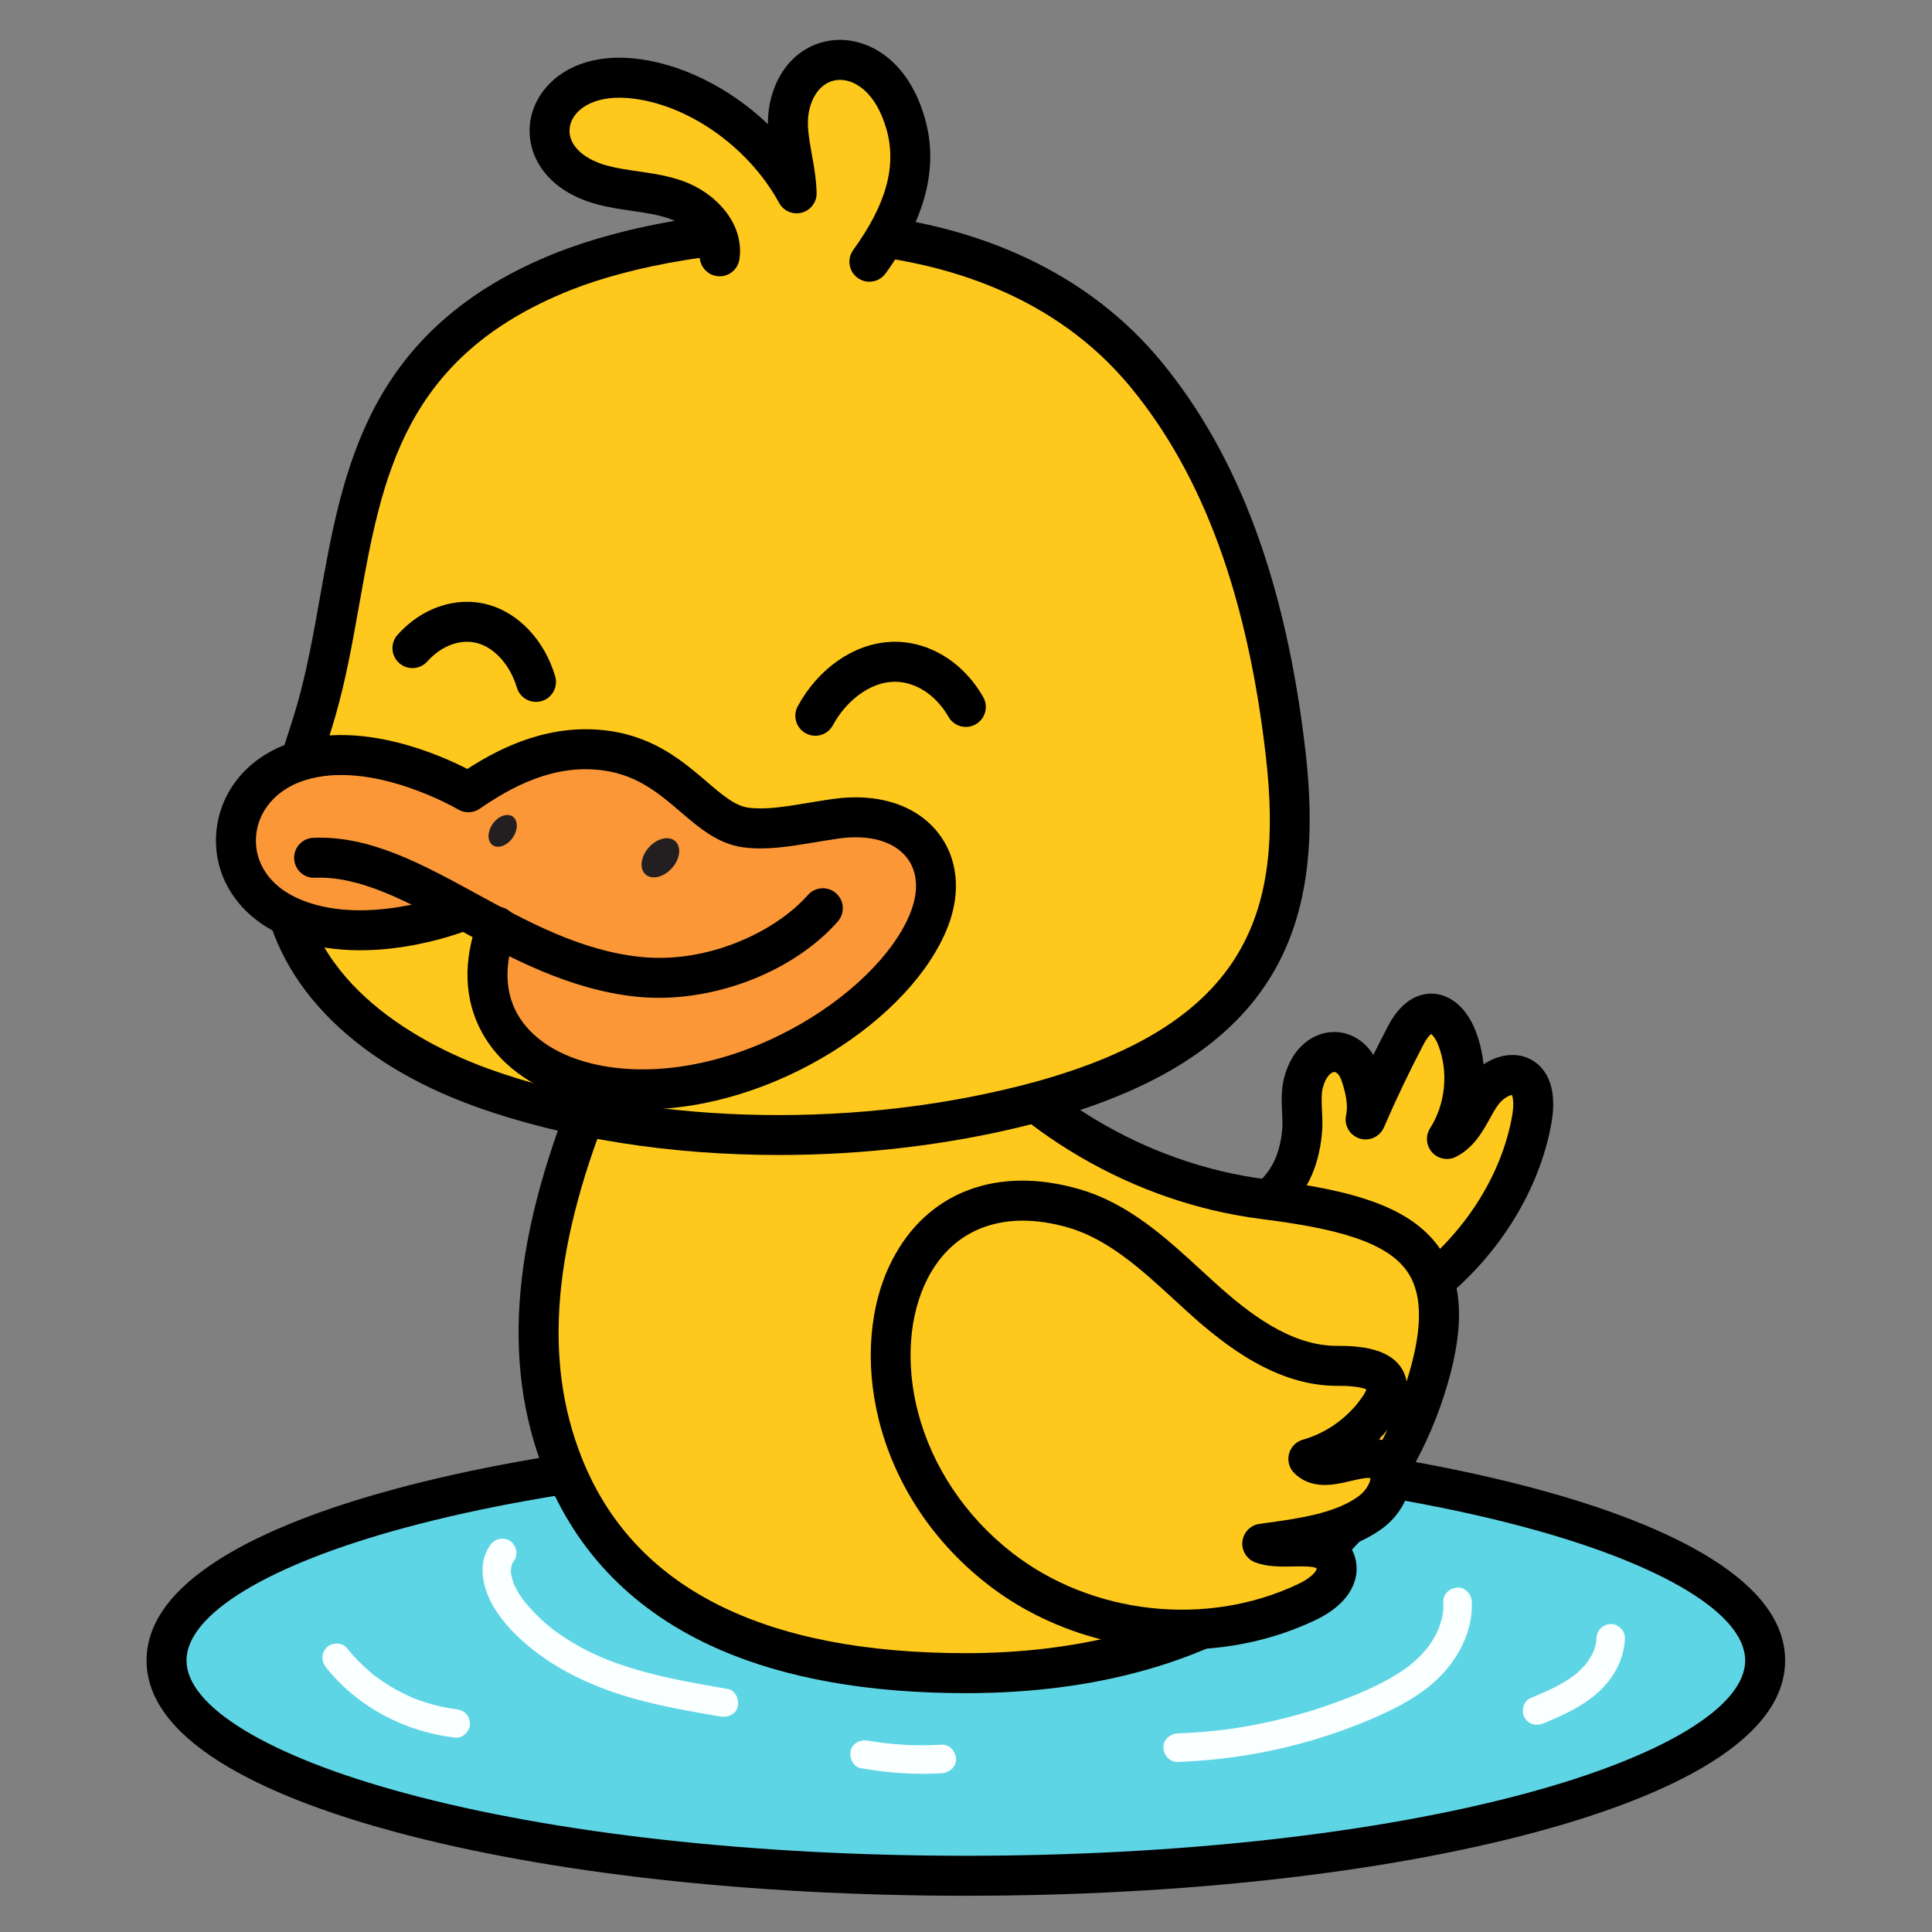 <svg xmlns="http://www.w3.org/2000/svg" xmlns:xlink="http://www.w3.org/1999/xlink" width="500" zoomAndPan="magnify" viewBox="0 0 375 375" height="500" preserveAspectRatio="xMidYMid meet" version="1.0"><rect x="0" y="0" width="375" height="375" fill="#808080" stroke="none"/><defs><clipPath id="d6bf799d3e"><path d="M 102.926 83.836 L 215.426 83.836 L 215.426 196.336 L 102.926 196.336 Z M 102.926 83.836 " clip-rule="nonzero"/></clipPath><clipPath id="139c87a663"><path d="M 28.473 276 L 346.473 276 L 346.473 368 L 28.473 368 Z M 28.473 276 " clip-rule="nonzero"/></clipPath><clipPath id="23b697392d"><path d="M 102 7.297 L 181 7.297 L 181 55 L 102 55 Z M 102 7.297 " clip-rule="nonzero"/></clipPath></defs><g clip-path="url(#d6bf799d3e)"><path fill="#fdc71d" d="M 102.926 83.836 L 215.426 83.836 L 215.426 196.336 L 102.926 196.336 Z M 102.926 83.836 " fill-opacity="1" fill-rule="nonzero"/></g><path fill="#5ed5e5" d="M 342.617 322.289 C 342.617 322.973 342.555 323.656 342.43 324.34 C 342.305 325.023 342.117 325.707 341.867 326.387 C 341.621 327.066 341.309 327.746 340.938 328.422 C 340.562 329.098 340.129 329.773 339.637 330.445 C 339.141 331.113 338.582 331.781 337.965 332.445 C 337.348 333.109 336.672 333.766 335.934 334.422 C 335.199 335.078 334.402 335.727 333.547 336.371 C 332.691 337.016 331.777 337.652 330.805 338.285 C 329.836 338.914 328.805 339.539 327.719 340.16 C 326.633 340.777 325.492 341.387 324.297 341.992 C 323.102 342.594 321.848 343.188 320.543 343.777 C 319.238 344.363 317.879 344.941 316.469 345.508 C 315.059 346.078 313.598 346.637 312.086 347.188 C 310.57 347.734 309.012 348.273 307.398 348.805 C 305.789 349.332 304.129 349.852 302.426 350.355 C 300.719 350.863 298.969 351.359 297.176 351.844 C 295.379 352.324 293.543 352.797 291.66 353.258 C 289.777 353.715 287.855 354.164 285.895 354.598 C 283.93 355.031 281.93 355.453 279.891 355.859 C 277.852 356.266 275.777 356.66 273.664 357.039 C 271.555 357.422 269.41 357.785 267.23 358.137 C 265.055 358.488 262.844 358.824 260.605 359.148 C 258.367 359.473 256.098 359.777 253.805 360.07 C 251.508 360.363 249.188 360.641 246.844 360.902 C 244.496 361.164 242.129 361.41 239.738 361.641 C 237.348 361.871 234.938 362.086 232.508 362.285 C 230.078 362.48 227.633 362.664 225.168 362.832 C 222.703 362.996 220.227 363.148 217.738 363.281 C 215.246 363.414 212.746 363.531 210.234 363.633 C 207.723 363.73 205.203 363.816 202.676 363.883 C 200.152 363.949 197.621 364 195.082 364.031 C 192.547 364.066 190.012 364.082 187.473 364.082 C 184.934 364.082 182.395 364.066 179.859 364.031 C 177.32 364 174.789 363.949 172.266 363.883 C 169.738 363.816 167.219 363.73 164.707 363.633 C 162.195 363.531 159.695 363.414 157.203 363.281 C 154.715 363.148 152.238 362.996 149.773 362.832 C 147.312 362.664 144.863 362.48 142.434 362.285 C 140.004 362.086 137.594 361.871 135.203 361.641 C 132.812 361.41 130.445 361.164 128.098 360.902 C 125.754 360.641 123.434 360.363 121.137 360.07 C 118.844 359.777 116.574 359.473 114.336 359.148 C 112.098 358.824 109.887 358.488 107.711 358.137 C 105.531 357.785 103.387 357.422 101.277 357.039 C 99.164 356.66 97.09 356.266 95.051 355.859 C 93.012 355.453 91.012 355.031 89.047 354.598 C 87.086 354.164 85.164 353.715 83.281 353.258 C 81.398 352.797 79.562 352.324 77.766 351.844 C 75.973 351.359 74.223 350.863 72.516 350.355 C 70.812 349.852 69.152 349.332 67.543 348.805 C 65.93 348.273 64.371 347.734 62.855 347.188 C 61.344 346.637 59.883 346.078 58.473 345.508 C 57.062 344.941 55.703 344.363 54.398 343.777 C 53.094 343.188 51.844 342.594 50.645 341.992 C 49.449 341.387 48.309 340.777 47.223 340.16 C 46.137 339.539 45.105 338.914 44.137 338.285 C 43.164 337.652 42.25 337.016 41.395 336.371 C 40.539 335.727 39.742 335.078 39.008 334.422 C 38.27 333.766 37.594 333.109 36.977 332.445 C 36.359 331.781 35.801 331.113 35.309 330.445 C 34.812 329.773 34.379 329.098 34.004 328.422 C 33.633 327.746 33.32 327.066 33.074 326.387 C 32.824 325.707 32.637 325.023 32.512 324.34 C 32.387 323.656 32.324 322.973 32.324 322.289 C 32.324 321.605 32.387 320.922 32.512 320.238 C 32.637 319.555 32.824 318.875 33.074 318.195 C 33.32 317.512 33.633 316.836 34.004 316.156 C 34.379 315.48 34.812 314.809 35.309 314.137 C 35.801 313.465 36.359 312.797 36.977 312.137 C 37.594 311.473 38.27 310.812 39.008 310.156 C 39.742 309.504 40.539 308.855 41.395 308.211 C 42.25 307.566 43.164 306.93 44.137 306.297 C 45.105 305.664 46.137 305.039 47.223 304.422 C 48.309 303.801 49.449 303.191 50.645 302.59 C 51.844 301.984 53.094 301.391 54.398 300.805 C 55.703 300.219 57.062 299.641 58.473 299.07 C 59.883 298.5 61.344 297.941 62.855 297.395 C 64.371 296.844 65.93 296.305 67.543 295.777 C 69.152 295.246 70.812 294.73 72.516 294.223 C 74.223 293.715 75.973 293.223 77.766 292.738 C 79.562 292.254 81.398 291.781 83.281 291.324 C 85.164 290.863 87.086 290.418 89.047 289.984 C 91.012 289.551 93.012 289.129 95.051 288.723 C 97.09 288.312 99.164 287.918 101.277 287.539 C 103.387 287.16 105.531 286.793 107.711 286.441 C 109.887 286.09 112.098 285.754 114.336 285.43 C 116.574 285.109 118.844 284.801 121.137 284.508 C 123.434 284.215 125.754 283.938 128.098 283.676 C 130.445 283.414 132.812 283.168 135.203 282.938 C 137.594 282.707 140.004 282.496 142.434 282.297 C 144.863 282.098 147.312 281.914 149.773 281.75 C 152.238 281.582 154.715 281.434 157.203 281.301 C 159.695 281.164 162.195 281.051 164.707 280.949 C 167.219 280.848 169.738 280.766 172.266 280.699 C 174.789 280.629 177.32 280.582 179.859 280.547 C 182.395 280.512 184.934 280.496 187.473 280.496 C 190.012 280.496 192.547 280.512 195.082 280.547 C 197.621 280.582 200.152 280.629 202.676 280.699 C 205.203 280.766 207.723 280.848 210.234 280.949 C 212.746 281.051 215.246 281.164 217.738 281.301 C 220.227 281.434 222.703 281.582 225.168 281.75 C 227.633 281.914 230.078 282.098 232.508 282.297 C 234.938 282.496 237.348 282.707 239.738 282.938 C 242.129 283.168 244.496 283.414 246.844 283.676 C 249.188 283.938 251.508 284.215 253.805 284.508 C 256.098 284.801 258.367 285.109 260.605 285.43 C 262.844 285.754 265.055 286.09 267.23 286.441 C 269.41 286.793 271.555 287.16 273.664 287.539 C 275.777 287.918 277.852 288.312 279.891 288.723 C 281.93 289.129 283.93 289.551 285.895 289.984 C 287.855 290.418 289.777 290.863 291.66 291.324 C 293.543 291.781 295.379 292.254 297.176 292.738 C 298.969 293.223 300.719 293.715 302.426 294.223 C 304.129 294.73 305.789 295.246 307.398 295.777 C 309.012 296.305 310.57 296.844 312.086 297.395 C 313.598 297.941 315.059 298.5 316.469 299.07 C 317.879 299.641 319.238 300.219 320.543 300.805 C 321.848 301.391 323.102 301.984 324.297 302.59 C 325.492 303.191 326.633 303.801 327.719 304.422 C 328.805 305.039 329.836 305.664 330.805 306.297 C 331.777 306.93 332.691 307.566 333.547 308.211 C 334.402 308.855 335.199 309.504 335.934 310.156 C 336.672 310.812 337.348 311.473 337.965 312.137 C 338.582 312.797 339.141 313.465 339.637 314.137 C 340.129 314.809 340.562 315.48 340.938 316.156 C 341.309 316.836 341.621 317.512 341.867 318.195 C 342.117 318.875 342.305 319.555 342.43 320.238 C 342.555 320.922 342.617 321.605 342.617 322.289 Z M 342.617 322.289 " fill-opacity="1" fill-rule="nonzero"/><g clip-path="url(#139c87a663)"><path fill="#000000" d="M 298.18 288.988 C 268.559 281.012 229.242 276.617 187.469 276.617 C 145.699 276.617 106.379 281.012 76.758 288.988 C 54.719 294.926 28.449 305.523 28.449 322.289 C 28.449 339.059 54.719 349.652 76.758 355.59 C 106.379 363.57 145.699 367.965 187.469 367.965 C 229.242 367.965 268.559 363.57 298.18 355.59 C 320.219 349.652 346.492 339.059 346.492 322.289 C 346.492 305.523 320.219 294.926 298.18 288.988 Z M 296.168 348.094 C 267.184 355.902 228.582 360.203 187.473 360.203 C 146.359 360.203 107.758 355.902 78.773 348.094 C 52.117 340.914 36.203 331.266 36.203 322.289 C 36.203 313.312 52.117 303.664 78.773 296.484 C 107.758 288.676 146.359 284.379 187.473 284.379 C 228.582 284.379 267.184 288.676 296.168 296.484 C 322.824 303.664 338.738 313.312 338.738 322.289 C 338.738 331.266 322.824 340.914 296.168 348.094 Z M 296.168 348.094 " fill-opacity="1" fill-rule="nonzero"/></g><path fill="#fec81d" d="M 287.16 212.871 C 285.277 215.824 283.98 219.508 280.848 221.07 C 284.492 215.344 285.242 207.867 282.809 201.527 C 280.809 196.32 276.336 194.312 272.871 200.914 C 270.062 206.27 267.457 211.73 265.062 217.281 C 265.57 215.008 265.34 212.121 264.004 208.328 C 261.938 202.457 255.012 202.656 253.023 210.082 C 252.207 213.145 253.039 216.59 252.723 219.746 C 252.188 225.094 250.379 229.43 246.258 232.871 L 277.883 249.102 C 288.375 240.523 295.191 229.008 297.285 217.473 C 299.328 206.215 290.918 206.969 287.16 212.871 Z M 287.16 212.871 " fill-opacity="1" fill-rule="nonzero"/><path fill="#000000" d="M 296.391 205.297 C 293.734 204.25 290.641 204.809 287.953 206.59 C 287.727 204.383 287.219 202.207 286.426 200.137 C 284.758 195.789 281.688 193.074 278.215 192.871 C 276.223 192.762 272.43 193.41 269.441 199.109 C 268.461 200.977 267.504 202.859 266.57 204.758 C 264.777 201.883 261.859 200.199 258.652 200.316 C 255.219 200.449 250.953 202.82 249.277 209.082 C 248.641 211.469 248.754 213.848 248.852 215.945 C 248.91 217.18 248.965 218.348 248.867 219.359 C 248.391 224.098 246.82 227.348 243.77 229.895 C 242.129 231.266 241.906 233.715 243.277 235.359 C 244.648 237.004 247.094 237.227 248.738 235.852 C 253.402 231.957 255.895 226.961 256.578 220.133 C 256.738 218.555 256.668 217.043 256.598 215.578 C 256.52 213.898 256.441 212.309 256.77 211.086 C 257.352 208.918 258.395 208.098 258.953 208.074 L 258.977 208.074 C 259.473 208.074 260.02 208.691 260.348 209.621 C 261.344 212.449 261.656 214.742 261.277 216.434 C 260.84 218.387 261.961 220.352 263.863 220.973 C 265.766 221.594 267.828 220.66 268.621 218.82 C 270.969 213.383 273.555 207.965 276.305 202.723 C 276.988 201.418 277.539 200.895 277.797 200.699 C 278.09 200.934 278.676 201.578 279.191 202.922 C 281.188 208.129 280.57 214.285 277.578 218.988 C 276.641 220.457 276.801 222.375 277.965 223.668 C 279.133 224.965 281.016 225.324 282.578 224.547 C 286.012 222.828 287.797 219.613 289.227 217.031 C 289.641 216.289 290.027 215.59 290.43 214.957 C 291.504 213.27 292.895 212.602 293.465 212.539 C 293.66 212.973 293.926 214.277 293.469 216.781 C 291.496 227.652 284.922 238.34 275.426 246.098 C 273.77 247.457 273.523 249.898 274.875 251.559 C 275.645 252.5 276.758 252.988 277.883 252.988 C 278.742 252.988 279.613 252.699 280.332 252.113 C 291.23 243.199 298.801 230.828 301.098 218.168 C 302.785 208.879 298.367 206.074 296.391 205.297 Z M 296.391 205.297 " fill-opacity="1" fill-rule="nonzero"/><path fill="#fec81d" d="M 245.203 232.742 C 220.805 229.645 197.941 215.93 183.703 195.859 L 116.527 208.992 C 105.766 234.289 99.77 260.395 109.336 284.449 C 122 316.293 155.16 324.762 187.473 324.762 C 240.43 324.762 267.617 297.395 276.566 269.773 C 285.617 241.84 271.418 236.074 245.199 232.742 Z M 245.203 232.742 " fill-opacity="1" fill-rule="nonzero"/><path fill="#000000" d="M 245.691 228.895 C 222.43 225.938 200.438 212.75 186.863 193.613 C 185.98 192.367 184.453 191.758 182.961 192.051 L 115.785 205.184 C 114.523 205.43 113.469 206.285 112.965 207.473 C 99.418 239.309 97.121 264.223 105.734 285.883 C 111.941 301.496 123.297 313.008 139.48 320.102 C 152.41 325.77 168.555 328.641 187.473 328.641 C 212.746 328.641 234.039 322.637 250.762 310.793 C 268.559 298.191 276.625 282.18 280.254 270.969 C 284.27 258.578 284.172 249.703 279.953 243.043 C 274.328 234.172 262.676 231.051 245.691 228.895 Z M 272.879 268.574 C 262.27 301.324 230.34 320.879 187.473 320.879 C 148.004 320.879 122.926 308.137 112.938 283.012 C 105.293 263.797 107.312 241.32 119.301 212.402 L 182.031 200.141 C 196.93 219.91 220.176 233.473 244.715 236.594 C 259.055 238.414 269.422 240.918 273.406 247.199 C 276.254 251.699 276.086 258.688 272.883 268.574 Z M 272.879 268.574 " fill-opacity="1" fill-rule="nonzero"/><path fill="#fec81d" d="M 253.945 283.176 C 259.523 281.594 264.5 277.98 267.734 273.16 C 270.75 268.664 269.734 265.062 259.625 265.113 C 249.508 265.168 240.645 258.59 233.145 251.793 C 225.645 244.992 218.203 237.395 208.488 234.566 C 169.598 223.238 159.301 277.207 193.934 304.344 C 210.539 317.355 234.598 320.023 253.645 310.961 C 259.68 308.09 260.27 304.363 258.727 302.191 C 256.156 298.586 249.133 301.195 245.008 299.625 C 251.961 298.676 260.418 297.68 266.062 293.504 C 269.043 291.301 271.391 286.684 268.688 284.145 C 264.922 280.602 257.648 286.789 253.945 283.18 Z M 253.945 283.176 " fill-opacity="1" fill-rule="nonzero"/><path fill="#000000" d="M 267.664 279.352 C 268.883 278.109 269.988 276.762 270.953 275.324 C 273.859 270.992 273.289 267.875 272.297 266.023 C 270.023 261.777 264.195 261.234 259.883 261.234 C 259.754 261.234 259.629 261.234 259.5 261.234 C 250.547 261.234 242.469 255.012 235.746 248.914 C 234.922 248.168 234.102 247.414 233.273 246.656 C 226.297 240.242 219.082 233.609 209.57 230.84 C 193.574 226.18 179.949 231.344 173.137 244.652 C 164.457 261.609 168.969 289.715 191.543 307.402 C 202.277 315.812 215.883 320.176 229.461 320.176 C 238.359 320.176 247.246 318.305 255.309 314.469 C 260.672 311.918 262.484 308.723 263.062 306.492 C 263.645 304.246 263.234 301.895 261.941 300.023 C 264.242 299.16 266.426 298.059 268.367 296.625 C 271.438 294.352 273.543 290.762 273.738 287.477 C 273.875 285.086 273.027 282.898 271.34 281.312 C 270.195 280.238 268.941 279.641 267.664 279.352 Z M 263.758 290.383 C 259.156 293.785 251.844 294.777 245.395 295.656 L 244.48 295.781 C 242.723 296.02 241.355 297.422 241.152 299.184 C 240.953 300.949 241.973 302.621 243.629 303.254 C 245.992 304.152 248.648 304.094 250.992 304.047 C 252.152 304.02 255.223 303.957 255.574 304.445 C 255.598 304.648 255.07 305.988 251.98 307.457 C 234.195 315.914 211.828 313.438 196.324 301.289 C 187.379 294.281 180.945 284.656 178.203 274.18 C 175.734 264.758 176.406 255.285 180.035 248.191 C 183.812 240.812 190.328 236.93 198.52 236.93 C 201.305 236.93 204.277 237.379 207.406 238.289 C 215.176 240.555 221.711 246.559 228.031 252.371 C 228.871 253.141 229.707 253.906 230.543 254.668 C 237.906 261.344 247.844 268.992 259.5 268.992 C 259.547 268.992 259.598 268.992 259.645 268.992 C 263.031 268.957 264.602 269.418 265.234 269.688 C 265.125 269.969 264.918 270.398 264.516 270.996 C 261.805 275.039 257.566 278.117 252.891 279.441 C 251.559 279.82 250.527 280.879 250.188 282.223 C 249.848 283.566 250.25 284.988 251.238 285.957 C 254.621 289.254 259.008 288.215 262.211 287.453 C 263.219 287.215 265.551 286.66 266 286.945 C 266.043 287.508 265.301 289.234 263.754 290.379 Z M 266.043 286.98 L 266.047 286.98 Z M 266.043 286.98 " fill-opacity="1" fill-rule="nonzero"/><path fill="#fec81d" d="M 222.441 72.68 C 192.629 36.473 135.719 42.191 109.324 52.703 C 65.039 70.332 70.215 107.059 61.422 137.754 C 58.309 148.633 53.34 159.484 54.562 170.73 C 56.754 190.914 74.676 204.355 93.691 211.168 C 124.387 222.172 164.496 223.227 198.824 214.555 C 245.141 202.852 253.27 178.715 249.547 146.309 C 246.52 119.957 239.297 93.148 222.441 72.68 Z M 222.441 72.68 " fill-opacity="1" fill-rule="nonzero"/><path fill="#000000" d="M 172.664 124.602 C 165.625 125.016 158.797 129.797 154.844 137.078 C 153.824 138.961 154.52 141.316 156.402 142.34 C 156.988 142.66 157.621 142.812 158.246 142.812 C 159.621 142.812 160.957 142.078 161.656 140.781 C 164.297 135.914 168.797 132.602 173.121 132.348 C 177.352 132.09 181.566 134.703 184.105 139.145 C 185.168 141.004 187.539 141.648 189.395 140.582 C 191.254 139.516 191.898 137.145 190.832 135.285 C 186.82 128.27 179.867 124.176 172.664 124.598 Z M 172.664 124.602 " fill-opacity="1" fill-rule="nonzero"/><path fill="#000000" d="M 94.723 117.352 C 88.602 115.68 81.871 117.93 77.16 123.219 C 75.734 124.82 75.875 127.273 77.477 128.699 C 79.074 130.125 81.523 129.984 82.949 128.383 C 85.688 125.305 89.414 123.945 92.68 124.84 C 96.039 125.758 99.039 129.141 100.324 133.461 C 100.824 135.148 102.367 136.234 104.039 136.234 C 104.406 136.234 104.777 136.184 105.148 136.074 C 107.199 135.461 108.367 133.301 107.754 131.246 C 105.691 124.309 100.695 118.984 94.723 117.352 Z M 94.723 117.352 " fill-opacity="1" fill-rule="nonzero"/><path fill="#000000" d="M 225.434 70.211 C 211.645 53.461 190.719 43.469 164.926 41.305 C 142.105 39.391 120.504 44.074 107.891 49.094 C 91.551 55.602 80.117 65.27 72.938 78.652 C 66.652 90.363 64.328 103.43 62.082 116.062 C 60.855 122.953 59.586 130.078 57.695 136.688 C 57.004 139.094 56.195 141.574 55.418 143.977 C 52.594 152.656 49.672 161.633 50.707 171.152 C 52.77 190.152 67.957 206.07 92.383 214.824 C 109.703 221.031 130.238 224.184 151.16 224.184 C 167.582 224.184 184.238 222.242 199.773 218.316 C 222.695 212.523 237.891 203.355 246.215 190.281 C 253.316 179.141 255.598 165.027 253.398 145.867 C 249.652 113.27 240.504 88.52 225.434 70.215 Z M 197.875 210.789 C 163.961 219.359 124.539 218.105 94.996 207.516 C 84.816 203.863 60.871 192.934 58.414 170.312 C 57.562 162.449 60.102 154.641 62.789 146.375 C 63.59 143.91 64.422 141.363 65.148 138.824 L 61.422 137.754 L 65.148 138.824 C 67.152 131.832 68.453 124.504 69.715 117.418 C 74.121 92.641 78.289 69.234 110.758 56.305 C 133.656 47.191 190.348 39.801 219.449 75.145 C 233.543 92.262 242.129 115.684 245.695 146.75 C 249.176 177.055 242.375 199.543 197.875 210.789 Z M 197.875 210.789 " fill-opacity="1" fill-rule="nonzero"/><path fill="#fec81d" d="M 153.125 21.391 C 152.281 26.441 154.496 31.875 154.629 37.527 C 148.531 26.336 135.664 16.332 122.297 15.176 C 104.781 13.66 100.676 31.414 116.73 35.863 C 121.52 37.191 126.641 37.141 131.316 38.82 C 135.992 40.5 140.383 44.824 139.688 49.75 L 168.75 50.801 C 174.324 43.102 178.691 33.965 175.746 23.871 C 170.98 7.527 155.305 8.391 153.129 21.391 Z M 153.125 21.391 " fill-opacity="1" fill-rule="nonzero"/><g clip-path="url(#23b697392d)"><path fill="#000000" d="M 162.293 7.762 C 155.656 8.156 150.559 13.254 149.305 20.75 C 149.117 21.875 149.047 22.996 149.062 24.102 C 141.559 16.965 131.895 12.113 122.633 11.309 C 110.793 10.285 104.145 16.738 102.988 23.172 C 101.887 29.293 105.387 36.746 115.699 39.605 C 118.055 40.258 120.398 40.598 122.664 40.926 C 125.293 41.309 127.773 41.668 130.008 42.473 C 133.188 43.613 136.238 46.445 135.852 49.207 C 135.551 51.328 137.027 53.289 139.145 53.59 C 141.266 53.895 143.227 52.414 143.527 50.289 C 144.516 43.289 138.793 37.383 132.629 35.168 C 129.656 34.098 126.668 33.664 123.777 33.246 C 121.656 32.938 119.652 32.648 117.766 32.125 C 112.84 30.758 110.035 27.785 110.617 24.547 C 111.172 21.469 114.961 18.441 121.965 19.043 C 133.199 20.016 145.234 28.383 151.227 39.387 C 152.082 40.961 153.898 41.738 155.629 41.277 C 157.355 40.816 158.547 39.23 158.504 37.441 C 158.441 34.793 158 32.32 157.57 29.93 C 157.055 27.047 156.566 24.324 156.949 22.035 C 157.594 18.184 159.816 15.684 162.75 15.512 C 165.715 15.332 169.91 17.703 172.027 24.957 C 174.113 32.113 172.074 39.602 165.609 48.523 C 164.355 50.258 164.738 52.684 166.473 53.941 C 167.16 54.441 167.957 54.684 168.746 54.684 C 169.945 54.684 171.129 54.125 171.887 53.078 C 179.762 42.207 182.242 32.297 179.469 22.785 C 176.074 11.148 168.113 7.414 162.293 7.762 Z M 162.293 7.762 " fill-opacity="1" fill-rule="nonzero"/></g><path fill="#fb9737" d="M 162.188 158.922 C 155.234 159.926 149.98 161.27 144.836 160.625 C 136.328 159.562 131.625 147.723 117.84 145.723 C 107.215 144.184 98.266 148.73 90.914 153.777 C 90.914 153.777 72.891 143.035 58 147.742 C 43 152.484 41.223 171.059 56.047 177.832 C 70.504 184.441 89.188 176.988 89.188 176.988 L 96.441 179.844 C 90.5 195.684 99.648 207.223 115.199 210.488 C 141.551 216.031 173.273 196.746 180.379 178.426 C 185.039 166.414 176.727 156.824 162.188 158.922 Z M 162.188 158.922 " fill-opacity="1" fill-rule="nonzero"/><path fill="#000000" d="M 161.637 155.082 C 159.93 155.328 158.352 155.59 156.824 155.844 C 152.27 156.598 148.672 157.195 145.316 156.773 C 142.699 156.445 140.254 154.355 137.16 151.703 C 132.711 147.895 127.18 143.156 118.395 141.883 C 106.992 140.23 97.402 144.93 90.707 149.25 C 85.16 146.406 70.152 139.828 56.832 144.043 C 48.164 146.781 42.465 153.668 41.953 162.02 C 41.453 170.203 46.234 177.617 54.434 181.363 C 70.219 188.578 89.797 180.922 90.621 180.594 C 92.609 179.801 93.578 177.547 92.785 175.559 C 91.996 173.566 89.742 172.594 87.758 173.383 C 87.582 173.449 70.398 180.129 57.656 174.305 C 52.363 171.887 49.387 167.473 49.691 162.496 C 50 157.43 53.633 153.195 59.168 151.445 C 72.188 147.332 88.766 157.016 88.926 157.113 C 90.227 157.887 91.855 157.832 93.102 156.98 C 99.219 152.785 107.496 148.148 117.281 149.566 C 123.844 150.52 128.051 154.121 132.117 157.605 C 135.711 160.68 139.426 163.863 144.355 164.48 C 148.828 165.039 153.117 164.328 158.09 163.504 C 159.574 163.258 161.113 163 162.742 162.766 C 168.629 161.914 173.457 163.25 175.98 166.426 C 178.102 169.098 178.379 172.859 176.766 177.027 C 173.613 185.148 164.582 193.945 153.191 199.98 C 140.711 206.594 127.152 209.043 115.992 206.695 C 108.598 205.141 103.039 201.578 100.344 196.672 C 97.984 192.371 97.891 187.023 100.07 181.211 C 100.824 179.203 99.809 176.969 97.805 176.215 C 95.801 175.461 93.566 176.477 92.812 178.48 C 89.812 186.48 90.066 194.062 93.551 200.406 C 97.352 207.332 104.754 212.262 114.398 214.289 C 117.797 215.004 121.273 215.34 124.781 215.34 C 150.188 215.336 177.027 197.785 183.992 179.836 C 186.605 173.094 185.898 166.445 182.047 161.598 C 177.766 156.203 170.328 153.832 161.637 155.086 Z M 161.637 155.082 " fill-opacity="1" fill-rule="nonzero"/><path fill="#000000" d="M 156.805 173.727 C 150.625 180.738 137.484 187.117 124.305 185.734 C 112.699 184.52 102.461 178.926 92.559 173.516 C 81.855 167.672 71.754 162.141 60.793 162.621 C 58.656 162.715 56.996 164.523 57.09 166.664 C 57.184 168.805 58.98 170.477 61.129 170.375 C 69.926 170 79.113 175.016 88.844 180.328 C 98.926 185.836 110.352 192.074 123.5 193.453 C 124.938 193.602 126.391 193.676 127.859 193.676 C 140.844 193.676 154.641 187.914 162.621 178.855 C 164.035 177.25 163.883 174.797 162.277 173.379 C 160.672 171.961 158.219 172.117 156.805 173.723 Z M 156.805 173.727 " fill-opacity="1" fill-rule="nonzero"/><path fill="#231f20" d="M 125.934 164.492 C 124.344 166.273 124.055 168.617 125.297 169.727 C 126.535 170.836 128.828 170.289 130.422 168.508 C 132.016 166.723 132.301 164.379 131.062 163.27 C 129.82 162.16 127.527 162.707 125.934 164.492 Z M 125.934 164.492 " fill-opacity="1" fill-rule="nonzero"/><path fill="#231f20" d="M 99.523 158.496 C 98.457 157.746 96.723 158.379 95.641 159.906 C 94.562 161.438 94.551 163.289 95.613 164.043 C 96.68 164.793 98.414 164.16 99.496 162.629 C 100.574 161.102 100.586 159.25 99.523 158.496 Z M 99.523 158.496 " fill-opacity="1" fill-rule="nonzero"/><path fill="#faffff" d="M 101.602 310.605 C 101.316 310.262 101.855 310.973 101.602 310.605 Z M 101.602 310.605 " fill-opacity="1" fill-rule="nonzero"/><path fill="#faffff" d="M 116.996 321.789 C 116.559 321.617 117.5 322.012 116.996 321.789 Z M 116.996 321.789 " fill-opacity="1" fill-rule="nonzero"/><path fill="#faffff" d="M 107.289 316.234 C 106.934 315.977 107.648 316.531 107.289 316.234 Z M 107.289 316.234 " fill-opacity="1" fill-rule="nonzero"/><path fill="#faffff" d="M 99.199 304.375 C 99.199 304.359 99.203 304.348 99.207 304.332 C 99.203 303.922 99.051 305.004 99.199 304.375 Z M 99.199 304.375 " fill-opacity="1" fill-rule="nonzero"/><path fill="#faffff" d="M 99.891 307.793 C 99.879 307.766 99.867 307.73 99.855 307.699 C 99.773 307.531 99.73 307.453 99.891 307.793 Z M 99.891 307.793 " fill-opacity="1" fill-rule="nonzero"/><path fill="#faffff" d="M 141.262 327.828 C 133.309 326.457 125.266 325.078 117.73 322.086 C 117.52 322.004 117.312 321.918 117.102 321.832 C 117.059 321.816 117.023 321.801 116.996 321.789 C 117.5 322.012 116.559 321.617 116.996 321.789 C 116.977 321.781 116.957 321.773 116.934 321.762 C 116.52 321.582 116.105 321.402 115.695 321.211 C 114.875 320.836 114.062 320.438 113.266 320.016 C 111.738 319.211 110.254 318.32 108.828 317.344 C 108.488 317.109 108.152 316.875 107.82 316.629 C 107.668 316.52 107.52 316.406 107.371 316.297 C 107.332 316.266 107.316 316.258 107.289 316.238 C 107.648 316.531 106.934 315.98 107.289 316.238 C 107.266 316.219 107.254 316.207 107.223 316.18 C 106.523 315.617 105.836 315.047 105.176 314.441 C 103.91 313.273 102.754 312.016 101.664 310.684 C 101.637 310.645 101.625 310.633 101.605 310.609 C 101.859 310.973 101.316 310.266 101.605 310.609 C 101.59 310.586 101.582 310.574 101.559 310.543 C 101.391 310.309 101.223 310.078 101.062 309.836 C 100.82 309.473 100.59 309.098 100.379 308.715 C 100.27 308.523 100.168 308.328 100.07 308.133 C 100.043 308.078 99.93 307.855 99.855 307.703 C 99.867 307.73 99.879 307.766 99.891 307.797 C 99.73 307.453 99.773 307.535 99.855 307.703 C 99.691 307.34 99.574 306.945 99.465 306.57 C 99.406 306.363 99.352 306.156 99.305 305.949 C 99.273 305.812 99.246 305.676 99.223 305.535 C 99.172 305.223 99.176 305.262 99.234 305.656 C 99.066 305.32 99.215 304.699 99.211 304.336 C 99.207 304.348 99.203 304.363 99.199 304.375 C 99.051 305.004 99.203 303.926 99.211 304.336 C 99.27 304.09 99.336 303.848 99.398 303.602 C 99.402 303.578 99.402 303.57 99.406 303.547 C 99.141 303.992 99.508 303.098 99.406 303.547 C 99.414 303.535 99.418 303.535 99.426 303.52 C 99.566 303.281 99.695 303.039 99.852 302.809 C 100.668 301.605 100.121 299.684 98.859 299.016 C 97.457 298.273 95.941 298.727 95.07 300.012 C 92.605 303.645 93.73 308.379 95.816 311.895 C 97.734 315.133 100.543 317.934 103.48 320.242 C 109.891 325.273 117.484 328.332 125.336 330.305 C 130.105 331.504 134.953 332.34 139.793 333.176 C 141.215 333.418 142.844 332.797 143.199 331.238 C 143.504 329.895 142.789 328.09 141.266 327.828 Z M 141.262 327.828 " fill-opacity="1" fill-rule="nonzero"/><path fill="#faffff" d="M 99.406 303.547 C 99.508 303.094 99.137 303.988 99.406 303.547 Z M 99.406 303.547 " fill-opacity="1" fill-rule="nonzero"/><path fill="#faffff" d="M 279.211 316.199 C 279.141 316.406 279.352 315.898 279.211 316.199 Z M 279.211 316.199 " fill-opacity="1" fill-rule="nonzero"/><path fill="#faffff" d="M 280.086 313.078 C 280.082 313.094 280.078 313.109 280.074 313.125 C 280.074 313.172 280.078 313.137 280.086 313.078 Z M 280.086 313.078 " fill-opacity="1" fill-rule="nonzero"/><path fill="#faffff" d="M 280.094 313.035 C 280.102 312.953 280.109 312.855 280.109 312.852 C 280.117 312.902 280.105 312.969 280.094 313.035 Z M 280.094 313.035 " fill-opacity="1" fill-rule="nonzero"/><path fill="#faffff" d="M 273.457 323.387 C 273.297 323.523 273.641 323.258 273.457 323.387 Z M 273.457 323.387 " fill-opacity="1" fill-rule="nonzero"/><path fill="#faffff" d="M 282.906 308.141 C 281.461 308.207 280.07 309.359 280.141 310.914 C 280.16 311.359 280.164 311.809 280.141 312.258 C 280.129 312.52 280.098 312.777 280.082 313.035 C 280.078 313.082 280.078 313.109 280.074 313.125 C 280.082 313.109 280.082 313.094 280.086 313.078 C 280.09 313.062 280.09 313.051 280.094 313.035 C 280.105 312.969 280.117 312.902 280.109 312.852 C 280.109 312.855 280.102 312.953 280.094 313.035 C 280.09 313.051 280.09 313.062 280.086 313.078 C 280.082 313.137 280.074 313.172 280.074 313.125 C 280.062 313.184 280.047 313.246 280.039 313.293 C 279.867 314.25 279.582 315.172 279.25 316.086 C 279.23 316.141 279.219 316.172 279.211 316.199 C 279.352 315.898 279.141 316.406 279.211 316.199 C 279.203 316.219 279.199 316.227 279.188 316.254 C 279.094 316.457 278.996 316.664 278.898 316.863 C 278.664 317.34 278.41 317.801 278.137 318.254 C 277.902 318.641 277.656 319.02 277.391 319.391 C 277.301 319.523 277.203 319.652 277.105 319.781 C 277.098 319.793 277.066 319.84 276.992 319.941 C 277.031 319.887 277.066 319.832 277.105 319.781 C 277.133 319.738 276.879 320.066 276.785 320.176 C 276.148 320.938 275.453 321.652 274.715 322.32 C 274.336 322.66 273.945 322.988 273.551 323.312 C 273.508 323.348 273.48 323.371 273.457 323.387 C 273.641 323.258 273.297 323.523 273.457 323.387 C 273.434 323.406 273.41 323.422 273.367 323.453 C 273.145 323.617 272.926 323.781 272.699 323.938 C 271.023 325.121 269.234 326.133 267.398 327.039 C 266.512 327.477 265.613 327.891 264.711 328.285 C 264.453 328.398 264.199 328.512 263.941 328.621 C 263.863 328.656 263.781 328.688 263.703 328.723 C 263.906 328.641 263.633 328.754 263.586 328.773 C 263.625 328.754 263.664 328.738 263.703 328.723 C 263.688 328.727 263.676 328.734 263.656 328.742 C 263.141 328.949 262.629 329.164 262.113 329.371 C 260.043 330.191 257.949 330.945 255.832 331.633 C 251.637 332.988 247.355 334.074 243.02 334.883 C 241.801 335.109 240.574 335.316 239.348 335.5 C 239.051 335.543 238.754 335.586 238.457 335.625 C 238.418 335.633 238.262 335.652 238.164 335.668 C 238.281 335.652 238.359 335.641 238.191 335.664 C 238.023 335.688 238.066 335.68 238.164 335.668 C 238.066 335.68 237.945 335.695 237.922 335.695 C 237.328 335.773 236.734 335.844 236.137 335.906 C 233.625 336.184 231.105 336.359 228.582 336.453 C 227.137 336.504 225.746 337.688 225.812 339.223 C 225.879 340.68 227.031 342.051 228.582 341.996 C 237.977 341.66 247.352 340.094 256.324 337.289 C 260.797 335.891 265.211 334.203 269.445 332.188 C 273.379 330.316 277.234 327.945 280.184 324.695 C 283.574 320.953 285.906 316.047 285.676 310.91 C 285.613 309.465 284.449 308.07 282.91 308.141 Z M 282.906 308.141 " fill-opacity="1" fill-rule="nonzero"/><path fill="#faffff" d="M 238.191 335.664 C 238.359 335.641 238.277 335.652 238.16 335.664 C 238.066 335.68 238.02 335.684 238.191 335.664 Z M 238.191 335.664 " fill-opacity="1" fill-rule="nonzero"/><path fill="#faffff" d="M 263.703 328.723 C 263.664 328.738 263.625 328.754 263.586 328.77 C 263.629 328.754 263.906 328.641 263.703 328.723 Z M 263.703 328.723 " fill-opacity="1" fill-rule="nonzero"/><path fill="#faffff" d="M 277.105 319.781 C 277.066 319.832 277.031 319.887 276.992 319.941 C 277.066 319.84 277.098 319.793 277.105 319.781 Z M 277.105 319.781 " fill-opacity="1" fill-rule="nonzero"/><path fill="#faffff" d="M 171.133 338.266 C 171.082 338.258 171.035 338.254 170.988 338.246 C 171.078 338.258 171.113 338.262 171.133 338.266 Z M 171.133 338.266 " fill-opacity="1" fill-rule="nonzero"/><path fill="#faffff" d="M 182.797 338.641 C 180.336 338.785 177.867 338.797 175.406 338.656 C 174.195 338.59 172.992 338.484 171.789 338.344 C 171.57 338.32 171.352 338.293 171.133 338.266 C 171.113 338.262 171.078 338.258 170.988 338.246 C 171.035 338.254 171.082 338.258 171.133 338.266 C 171.227 338.273 170.477 338.172 170.391 338.16 C 169.77 338.066 169.152 337.965 168.535 337.855 C 167.113 337.602 165.48 338.238 165.129 339.789 C 164.82 341.145 165.539 342.926 167.062 343.199 C 172.258 344.129 177.527 344.496 182.797 344.184 C 184.238 344.098 185.637 342.969 185.566 341.41 C 185.5 339.984 184.344 338.547 182.797 338.641 Z M 182.797 338.641 " fill-opacity="1" fill-rule="nonzero"/><path fill="#faffff" d="M 309.824 318.684 C 309.797 319.121 309.93 318.293 309.824 318.684 Z M 309.824 318.684 " fill-opacity="1" fill-rule="nonzero"/><path fill="#faffff" d="M 309.312 320.512 C 309.18 320.938 309.566 319.984 309.312 320.512 Z M 309.312 320.512 " fill-opacity="1" fill-rule="nonzero"/><path fill="#faffff" d="M 307.93 322.852 C 308.078 322.668 307.992 322.77 307.891 322.895 C 307.836 322.961 307.82 322.984 307.93 322.852 Z M 307.93 322.852 " fill-opacity="1" fill-rule="nonzero"/><path fill="#faffff" d="M 312.637 315.227 C 311.09 315.293 309.926 316.445 309.867 317.996 C 309.859 318.215 309.844 318.43 309.828 318.645 C 309.824 318.664 309.828 318.668 309.824 318.684 C 309.93 318.293 309.797 319.121 309.824 318.684 C 309.82 318.711 309.812 318.723 309.805 318.758 C 309.719 319.105 309.656 319.457 309.551 319.801 C 309.488 320.008 309.414 320.207 309.348 320.41 C 309.332 320.453 309.32 320.488 309.312 320.516 C 309.566 319.984 309.18 320.938 309.312 320.516 C 309.309 320.523 309.305 320.531 309.297 320.543 C 309.141 320.871 308.984 321.191 308.805 321.508 C 308.59 321.883 308.355 322.254 308.105 322.605 C 308.078 322.641 307.953 322.805 307.891 322.895 C 307.992 322.773 308.078 322.668 307.93 322.852 C 307.82 322.984 307.836 322.961 307.891 322.895 C 307.824 322.973 307.75 323.059 307.73 323.082 C 307.188 323.719 306.594 324.312 305.953 324.855 C 305.809 324.98 305.66 325.098 305.516 325.219 C 305.973 324.84 305.359 325.328 305.309 325.367 C 304.953 325.625 304.586 325.871 304.215 326.105 C 303.469 326.582 302.695 327.012 301.91 327.418 C 300.293 328.25 298.621 328.957 296.949 329.664 C 295.609 330.23 295.219 332.312 295.957 333.457 C 296.855 334.852 298.309 335.059 299.742 334.453 C 303.465 332.879 307.16 331.223 310.195 328.488 C 313.188 325.797 315.25 322.062 315.402 318 C 315.461 316.547 314.09 315.16 312.637 315.227 Z M 312.637 315.227 " fill-opacity="1" fill-rule="nonzero"/><path fill="#faffff" d="M 72.852 325.344 C 72.824 325.324 72.797 325.301 72.77 325.281 C 72.578 325.137 72.598 325.152 72.852 325.344 Z M 72.852 325.344 " fill-opacity="1" fill-rule="nonzero"/><path fill="#faffff" d="M 80.02 329.504 C 79.688 329.383 80.375 329.664 80.02 329.504 Z M 80.02 329.504 " fill-opacity="1" fill-rule="nonzero"/><path fill="#faffff" d="M 88.457 331.734 C 88.316 331.719 87.344 331.633 88.109 331.699 C 87.82 331.676 87.531 331.613 87.246 331.566 C 86.742 331.48 86.242 331.387 85.742 331.277 C 84.676 331.047 83.621 330.766 82.578 330.434 C 82.023 330.254 81.473 330.062 80.93 329.859 C 80.656 329.758 80.387 329.648 80.113 329.543 C 80.066 329.523 80.047 329.516 80.02 329.508 C 80.375 329.668 79.688 329.383 80.02 329.508 C 80 329.5 79.992 329.496 79.969 329.484 C 78.938 329.027 77.922 328.535 76.93 327.988 C 75.977 327.457 75.043 326.883 74.141 326.27 C 73.691 325.961 73.25 325.637 72.809 325.312 C 72.789 325.297 72.785 325.293 72.77 325.281 C 72.797 325.301 72.824 325.324 72.852 325.344 C 72.598 325.152 72.578 325.137 72.77 325.281 C 72.684 325.211 72.594 325.145 72.508 325.074 C 72.309 324.914 72.113 324.75 71.918 324.586 C 70.215 323.156 68.664 321.559 67.273 319.824 C 66.359 318.688 64.293 318.801 63.355 319.824 C 62.25 321.027 62.383 322.531 63.355 323.742 C 69.516 331.422 78.73 336.199 88.457 337.281 C 89.898 337.441 91.285 335.891 91.227 334.508 C 91.152 332.871 90.004 331.906 88.457 331.734 Z M 88.457 331.734 " fill-opacity="1" fill-rule="nonzero"/></svg>